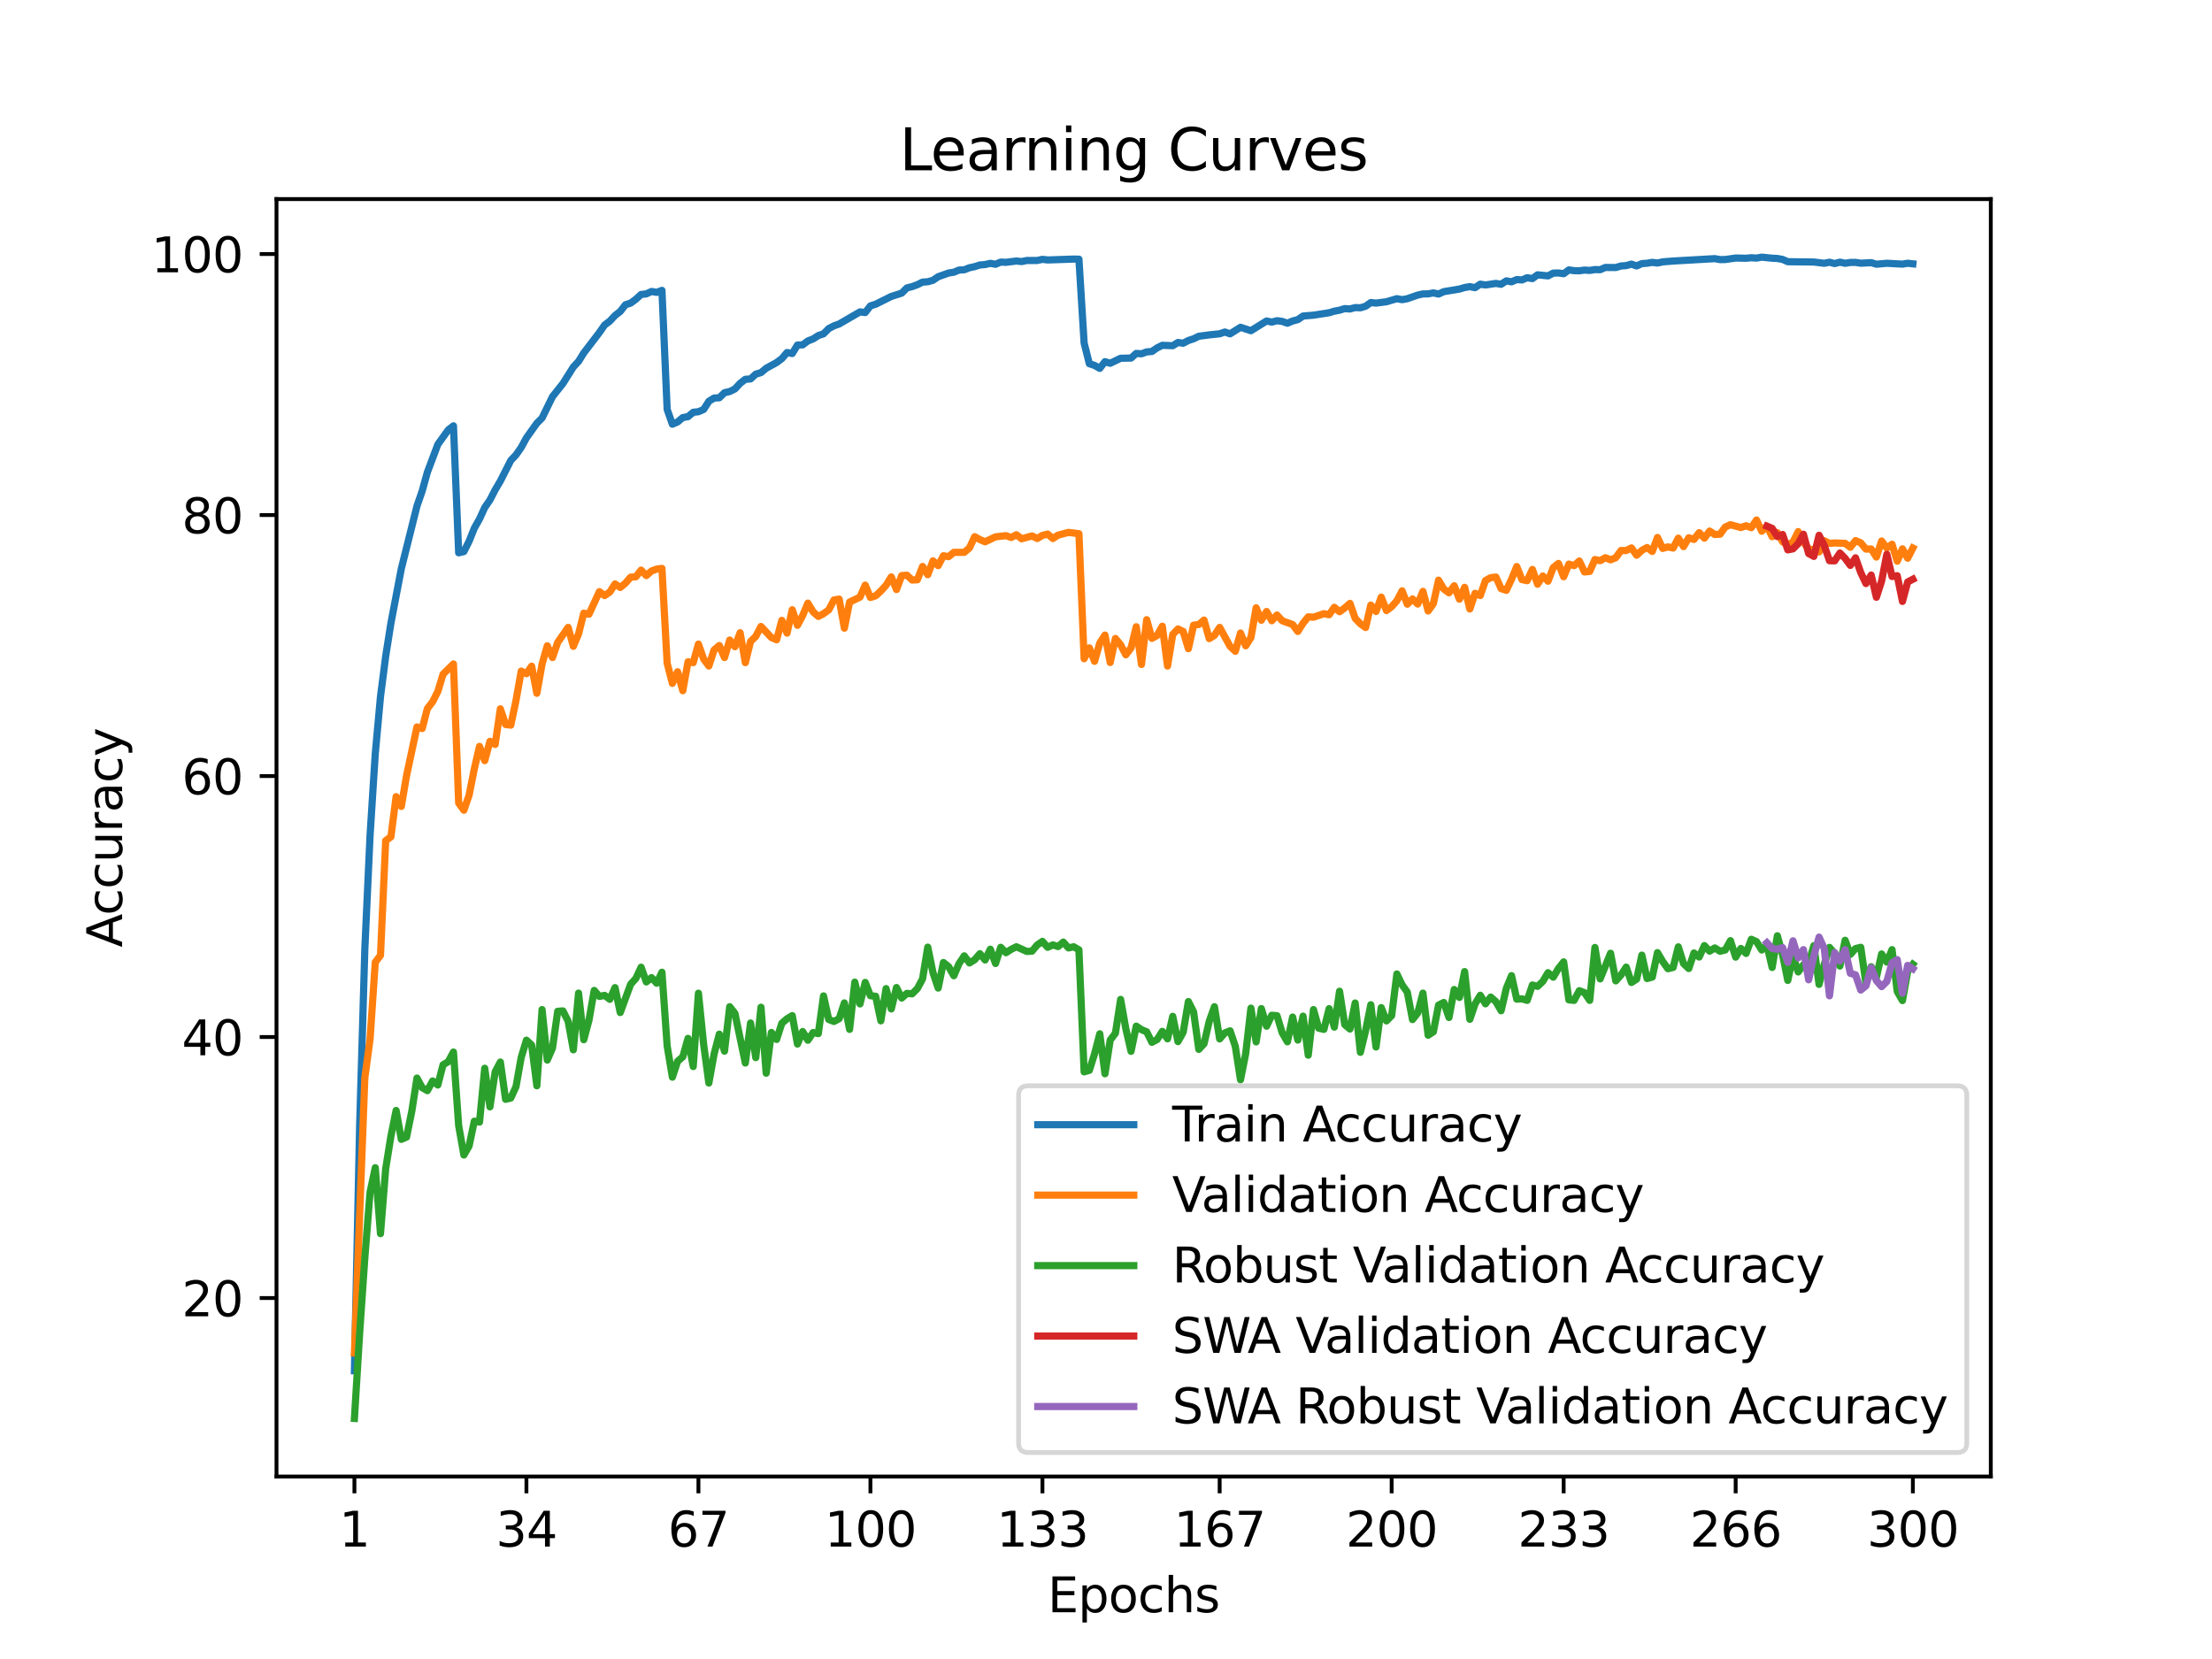 <?xml version="1.0" encoding="utf-8" standalone="no"?>
<!DOCTYPE svg PUBLIC "-//W3C//DTD SVG 1.1//EN"
  "http://www.w3.org/Graphics/SVG/1.1/DTD/svg11.dtd">
<svg xmlns:xlink="http://www.w3.org/1999/xlink" width="460.8pt" height="345.6pt" viewBox="0 0 460.8 345.6" xmlns="http://www.w3.org/2000/svg" version="1.1">
 <defs>
  <style type="text/css">*{stroke-linejoin: round; stroke-linecap: butt}</style>
 </defs>
 <g id="figure_1">
  <g id="patch_1">
   <path d="M 0 345.6 
L 460.8 345.6 
L 460.8 0 
L 0 0 
z
" style="fill: #ffffff"/>
  </g>
  <g id="axes_1">
   <g id="patch_2">
    <path d="M 57.6 307.584 
L 414.72 307.584 
L 414.72 41.472 
L 57.6 41.472 
z
" style="fill: #ffffff"/>
   </g>
   <g id="matplotlib.axis_1">
    <g id="xtick_1">
     <g id="line2d_1">
      <defs>
       <path id="m662e65044c" d="M 0 0 
L 0 3.5 
" style="stroke: #000000; stroke-width: 0.8"/>
      </defs>
      <g>
       <use xlink:href="#m662e65044c" x="73.833" y="307.584" style="stroke: #000000; stroke-width: 0.8"/>
      </g>
     </g>
     <g id="text_1">
      <!-- 1 -->
      <g transform="translate(70.651 322.182) scale(0.1 -0.1)">
       <defs>
        <path id="DejaVuSans-31" d="M 794 531 
L 1825 531 
L 1825 4091 
L 703 3866 
L 703 4441 
L 1819 4666 
L 2450 4666 
L 2450 531 
L 3481 531 
L 3481 0 
L 794 0 
L 794 531 
z
" transform="scale(0.016)"/>
       </defs>
       <use xlink:href="#DejaVuSans-31"/>
      </g>
     </g>
    </g>
    <g id="xtick_2">
     <g id="line2d_2">
      <g>
       <use xlink:href="#m662e65044c" x="109.664" y="307.584" style="stroke: #000000; stroke-width: 0.8"/>
      </g>
     </g>
     <g id="text_2">
      <!-- 34 -->
      <g transform="translate(103.302 322.182) scale(0.1 -0.1)">
       <defs>
        <path id="DejaVuSans-33" d="M 2597 2516 
Q 3050 2419 3304 2112 
Q 3559 1806 3559 1356 
Q 3559 666 3084 287 
Q 2609 -91 1734 -91 
Q 1441 -91 1130 -33 
Q 819 25 488 141 
L 488 750 
Q 750 597 1062 519 
Q 1375 441 1716 441 
Q 2309 441 2620 675 
Q 2931 909 2931 1356 
Q 2931 1769 2642 2001 
Q 2353 2234 1838 2234 
L 1294 2234 
L 1294 2753 
L 1863 2753 
Q 2328 2753 2575 2939 
Q 2822 3125 2822 3475 
Q 2822 3834 2567 4026 
Q 2313 4219 1838 4219 
Q 1578 4219 1281 4162 
Q 984 4106 628 3988 
L 628 4550 
Q 988 4650 1302 4700 
Q 1616 4750 1894 4750 
Q 2613 4750 3031 4423 
Q 3450 4097 3450 3541 
Q 3450 3153 3228 2886 
Q 3006 2619 2597 2516 
z
" transform="scale(0.016)"/>
        <path id="DejaVuSans-34" d="M 2419 4116 
L 825 1625 
L 2419 1625 
L 2419 4116 
z
M 2253 4666 
L 3047 4666 
L 3047 1625 
L 3713 1625 
L 3713 1100 
L 3047 1100 
L 3047 0 
L 2419 0 
L 2419 1100 
L 313 1100 
L 313 1709 
L 2253 4666 
z
" transform="scale(0.016)"/>
       </defs>
       <use xlink:href="#DejaVuSans-33"/>
       <use xlink:href="#DejaVuSans-34" x="63.623"/>
      </g>
     </g>
    </g>
    <g id="xtick_3">
     <g id="line2d_3">
      <g>
       <use xlink:href="#m662e65044c" x="145.496" y="307.584" style="stroke: #000000; stroke-width: 0.8"/>
      </g>
     </g>
     <g id="text_3">
      <!-- 67 -->
      <g transform="translate(139.133 322.182) scale(0.1 -0.1)">
       <defs>
        <path id="DejaVuSans-36" d="M 2113 2584 
Q 1688 2584 1439 2293 
Q 1191 2003 1191 1497 
Q 1191 994 1439 701 
Q 1688 409 2113 409 
Q 2538 409 2786 701 
Q 3034 994 3034 1497 
Q 3034 2003 2786 2293 
Q 2538 2584 2113 2584 
z
M 3366 4563 
L 3366 3988 
Q 3128 4100 2886 4159 
Q 2644 4219 2406 4219 
Q 1781 4219 1451 3797 
Q 1122 3375 1075 2522 
Q 1259 2794 1537 2939 
Q 1816 3084 2150 3084 
Q 2853 3084 3261 2657 
Q 3669 2231 3669 1497 
Q 3669 778 3244 343 
Q 2819 -91 2113 -91 
Q 1303 -91 875 529 
Q 447 1150 447 2328 
Q 447 3434 972 4092 
Q 1497 4750 2381 4750 
Q 2619 4750 2861 4703 
Q 3103 4656 3366 4563 
z
" transform="scale(0.016)"/>
        <path id="DejaVuSans-37" d="M 525 4666 
L 3525 4666 
L 3525 4397 
L 1831 0 
L 1172 0 
L 2766 4134 
L 525 4134 
L 525 4666 
z
" transform="scale(0.016)"/>
       </defs>
       <use xlink:href="#DejaVuSans-36"/>
       <use xlink:href="#DejaVuSans-37" x="63.623"/>
      </g>
     </g>
    </g>
    <g id="xtick_4">
     <g id="line2d_4">
      <g>
       <use xlink:href="#m662e65044c" x="181.327" y="307.584" style="stroke: #000000; stroke-width: 0.8"/>
      </g>
     </g>
     <g id="text_4">
      <!-- 100 -->
      <g transform="translate(171.783 322.182) scale(0.1 -0.1)">
       <defs>
        <path id="DejaVuSans-30" d="M 2034 4250 
Q 1547 4250 1301 3770 
Q 1056 3291 1056 2328 
Q 1056 1369 1301 889 
Q 1547 409 2034 409 
Q 2525 409 2770 889 
Q 3016 1369 3016 2328 
Q 3016 3291 2770 3770 
Q 2525 4250 2034 4250 
z
M 2034 4750 
Q 2819 4750 3233 4129 
Q 3647 3509 3647 2328 
Q 3647 1150 3233 529 
Q 2819 -91 2034 -91 
Q 1250 -91 836 529 
Q 422 1150 422 2328 
Q 422 3509 836 4129 
Q 1250 4750 2034 4750 
z
" transform="scale(0.016)"/>
       </defs>
       <use xlink:href="#DejaVuSans-31"/>
       <use xlink:href="#DejaVuSans-30" x="63.623"/>
       <use xlink:href="#DejaVuSans-30" x="127.246"/>
      </g>
     </g>
    </g>
    <g id="xtick_5">
     <g id="line2d_5">
      <g>
       <use xlink:href="#m662e65044c" x="217.158" y="307.584" style="stroke: #000000; stroke-width: 0.8"/>
      </g>
     </g>
     <g id="text_5">
      <!-- 133 -->
      <g transform="translate(207.615 322.182) scale(0.1 -0.1)">
       <use xlink:href="#DejaVuSans-31"/>
       <use xlink:href="#DejaVuSans-33" x="63.623"/>
       <use xlink:href="#DejaVuSans-33" x="127.246"/>
      </g>
     </g>
    </g>
    <g id="xtick_6">
     <g id="line2d_6">
      <g>
       <use xlink:href="#m662e65044c" x="254.076" y="307.584" style="stroke: #000000; stroke-width: 0.8"/>
      </g>
     </g>
     <g id="text_6">
      <!-- 167 -->
      <g transform="translate(244.532 322.182) scale(0.1 -0.1)">
       <use xlink:href="#DejaVuSans-31"/>
       <use xlink:href="#DejaVuSans-36" x="63.623"/>
       <use xlink:href="#DejaVuSans-37" x="127.246"/>
      </g>
     </g>
    </g>
    <g id="xtick_7">
     <g id="line2d_7">
      <g>
       <use xlink:href="#m662e65044c" x="289.907" y="307.584" style="stroke: #000000; stroke-width: 0.8"/>
      </g>
     </g>
     <g id="text_7">
      <!-- 200 -->
      <g transform="translate(280.363 322.182) scale(0.1 -0.1)">
       <defs>
        <path id="DejaVuSans-32" d="M 1228 531 
L 3431 531 
L 3431 0 
L 469 0 
L 469 531 
Q 828 903 1448 1529 
Q 2069 2156 2228 2338 
Q 2531 2678 2651 2914 
Q 2772 3150 2772 3378 
Q 2772 3750 2511 3984 
Q 2250 4219 1831 4219 
Q 1534 4219 1204 4116 
Q 875 4013 500 3803 
L 500 4441 
Q 881 4594 1212 4672 
Q 1544 4750 1819 4750 
Q 2544 4750 2975 4387 
Q 3406 4025 3406 3419 
Q 3406 3131 3298 2873 
Q 3191 2616 2906 2266 
Q 2828 2175 2409 1742 
Q 1991 1309 1228 531 
z
" transform="scale(0.016)"/>
       </defs>
       <use xlink:href="#DejaVuSans-32"/>
       <use xlink:href="#DejaVuSans-30" x="63.623"/>
       <use xlink:href="#DejaVuSans-30" x="127.246"/>
      </g>
     </g>
    </g>
    <g id="xtick_8">
     <g id="line2d_8">
      <g>
       <use xlink:href="#m662e65044c" x="325.739" y="307.584" style="stroke: #000000; stroke-width: 0.8"/>
      </g>
     </g>
     <g id="text_8">
      <!-- 233 -->
      <g transform="translate(316.195 322.182) scale(0.1 -0.1)">
       <use xlink:href="#DejaVuSans-32"/>
       <use xlink:href="#DejaVuSans-33" x="63.623"/>
       <use xlink:href="#DejaVuSans-33" x="127.246"/>
      </g>
     </g>
    </g>
    <g id="xtick_9">
     <g id="line2d_9">
      <g>
       <use xlink:href="#m662e65044c" x="361.57" y="307.584" style="stroke: #000000; stroke-width: 0.8"/>
      </g>
     </g>
     <g id="text_9">
      <!-- 266 -->
      <g transform="translate(352.026 322.182) scale(0.1 -0.1)">
       <use xlink:href="#DejaVuSans-32"/>
       <use xlink:href="#DejaVuSans-36" x="63.623"/>
       <use xlink:href="#DejaVuSans-36" x="127.246"/>
      </g>
     </g>
    </g>
    <g id="xtick_10">
     <g id="line2d_10">
      <g>
       <use xlink:href="#m662e65044c" x="398.487" y="307.584" style="stroke: #000000; stroke-width: 0.8"/>
      </g>
     </g>
     <g id="text_10">
      <!-- 300 -->
      <g transform="translate(388.944 322.182) scale(0.1 -0.1)">
       <use xlink:href="#DejaVuSans-33"/>
       <use xlink:href="#DejaVuSans-30" x="63.623"/>
       <use xlink:href="#DejaVuSans-30" x="127.246"/>
      </g>
     </g>
    </g>
    <g id="text_11">
     <!-- Epochs -->
     <g transform="translate(218.244 335.861) scale(0.1 -0.1)">
      <defs>
       <path id="DejaVuSans-45" d="M 628 4666 
L 3578 4666 
L 3578 4134 
L 1259 4134 
L 1259 2753 
L 3481 2753 
L 3481 2222 
L 1259 2222 
L 1259 531 
L 3634 531 
L 3634 0 
L 628 0 
L 628 4666 
z
" transform="scale(0.016)"/>
       <path id="DejaVuSans-70" d="M 1159 525 
L 1159 -1331 
L 581 -1331 
L 581 3500 
L 1159 3500 
L 1159 2969 
Q 1341 3281 1617 3432 
Q 1894 3584 2278 3584 
Q 2916 3584 3314 3078 
Q 3713 2572 3713 1747 
Q 3713 922 3314 415 
Q 2916 -91 2278 -91 
Q 1894 -91 1617 61 
Q 1341 213 1159 525 
z
M 3116 1747 
Q 3116 2381 2855 2742 
Q 2594 3103 2138 3103 
Q 1681 3103 1420 2742 
Q 1159 2381 1159 1747 
Q 1159 1113 1420 752 
Q 1681 391 2138 391 
Q 2594 391 2855 752 
Q 3116 1113 3116 1747 
z
" transform="scale(0.016)"/>
       <path id="DejaVuSans-6f" d="M 1959 3097 
Q 1497 3097 1228 2736 
Q 959 2375 959 1747 
Q 959 1119 1226 758 
Q 1494 397 1959 397 
Q 2419 397 2687 759 
Q 2956 1122 2956 1747 
Q 2956 2369 2687 2733 
Q 2419 3097 1959 3097 
z
M 1959 3584 
Q 2709 3584 3137 3096 
Q 3566 2609 3566 1747 
Q 3566 888 3137 398 
Q 2709 -91 1959 -91 
Q 1206 -91 779 398 
Q 353 888 353 1747 
Q 353 2609 779 3096 
Q 1206 3584 1959 3584 
z
" transform="scale(0.016)"/>
       <path id="DejaVuSans-63" d="M 3122 3366 
L 3122 2828 
Q 2878 2963 2633 3030 
Q 2388 3097 2138 3097 
Q 1578 3097 1268 2742 
Q 959 2388 959 1747 
Q 959 1106 1268 751 
Q 1578 397 2138 397 
Q 2388 397 2633 464 
Q 2878 531 3122 666 
L 3122 134 
Q 2881 22 2623 -34 
Q 2366 -91 2075 -91 
Q 1284 -91 818 406 
Q 353 903 353 1747 
Q 353 2603 823 3093 
Q 1294 3584 2113 3584 
Q 2378 3584 2631 3529 
Q 2884 3475 3122 3366 
z
" transform="scale(0.016)"/>
       <path id="DejaVuSans-68" d="M 3513 2113 
L 3513 0 
L 2938 0 
L 2938 2094 
Q 2938 2591 2744 2837 
Q 2550 3084 2163 3084 
Q 1697 3084 1428 2787 
Q 1159 2491 1159 1978 
L 1159 0 
L 581 0 
L 581 4863 
L 1159 4863 
L 1159 2956 
Q 1366 3272 1645 3428 
Q 1925 3584 2291 3584 
Q 2894 3584 3203 3211 
Q 3513 2838 3513 2113 
z
" transform="scale(0.016)"/>
       <path id="DejaVuSans-73" d="M 2834 3397 
L 2834 2853 
Q 2591 2978 2328 3040 
Q 2066 3103 1784 3103 
Q 1356 3103 1142 2972 
Q 928 2841 928 2578 
Q 928 2378 1081 2264 
Q 1234 2150 1697 2047 
L 1894 2003 
Q 2506 1872 2764 1633 
Q 3022 1394 3022 966 
Q 3022 478 2636 193 
Q 2250 -91 1575 -91 
Q 1294 -91 989 -36 
Q 684 19 347 128 
L 347 722 
Q 666 556 975 473 
Q 1284 391 1588 391 
Q 1994 391 2212 530 
Q 2431 669 2431 922 
Q 2431 1156 2273 1281 
Q 2116 1406 1581 1522 
L 1381 1569 
Q 847 1681 609 1914 
Q 372 2147 372 2553 
Q 372 3047 722 3315 
Q 1072 3584 1716 3584 
Q 2034 3584 2315 3537 
Q 2597 3491 2834 3397 
z
" transform="scale(0.016)"/>
      </defs>
      <use xlink:href="#DejaVuSans-45"/>
      <use xlink:href="#DejaVuSans-70" x="63.184"/>
      <use xlink:href="#DejaVuSans-6f" x="126.66"/>
      <use xlink:href="#DejaVuSans-63" x="187.842"/>
      <use xlink:href="#DejaVuSans-68" x="242.822"/>
      <use xlink:href="#DejaVuSans-73" x="306.201"/>
     </g>
    </g>
   </g>
   <g id="matplotlib.axis_2">
    <g id="ytick_1">
     <g id="line2d_11">
      <defs>
       <path id="m567ad82445" d="M 0 0 
L -3.5 0 
" style="stroke: #000000; stroke-width: 0.8"/>
      </defs>
      <g>
       <use xlink:href="#m567ad82445" x="57.6" y="270.403" style="stroke: #000000; stroke-width: 0.8"/>
      </g>
     </g>
     <g id="text_12">
      <!-- 20 -->
      <g transform="translate(37.875 274.202) scale(0.1 -0.1)">
       <use xlink:href="#DejaVuSans-32"/>
       <use xlink:href="#DejaVuSans-30" x="63.623"/>
      </g>
     </g>
    </g>
    <g id="ytick_2">
     <g id="line2d_12">
      <g>
       <use xlink:href="#m567ad82445" x="57.6" y="216.032" style="stroke: #000000; stroke-width: 0.8"/>
      </g>
     </g>
     <g id="text_13">
      <!-- 40 -->
      <g transform="translate(37.875 219.831) scale(0.1 -0.1)">
       <use xlink:href="#DejaVuSans-34"/>
       <use xlink:href="#DejaVuSans-30" x="63.623"/>
      </g>
     </g>
    </g>
    <g id="ytick_3">
     <g id="line2d_13">
      <g>
       <use xlink:href="#m567ad82445" x="57.6" y="161.662" style="stroke: #000000; stroke-width: 0.8"/>
      </g>
     </g>
     <g id="text_14">
      <!-- 60 -->
      <g transform="translate(37.875 165.461) scale(0.1 -0.1)">
       <use xlink:href="#DejaVuSans-36"/>
       <use xlink:href="#DejaVuSans-30" x="63.623"/>
      </g>
     </g>
    </g>
    <g id="ytick_4">
     <g id="line2d_14">
      <g>
       <use xlink:href="#m567ad82445" x="57.6" y="107.291" style="stroke: #000000; stroke-width: 0.8"/>
      </g>
     </g>
     <g id="text_15">
      <!-- 80 -->
      <g transform="translate(37.875 111.091) scale(0.1 -0.1)">
       <defs>
        <path id="DejaVuSans-38" d="M 2034 2216 
Q 1584 2216 1326 1975 
Q 1069 1734 1069 1313 
Q 1069 891 1326 650 
Q 1584 409 2034 409 
Q 2484 409 2743 651 
Q 3003 894 3003 1313 
Q 3003 1734 2745 1975 
Q 2488 2216 2034 2216 
z
M 1403 2484 
Q 997 2584 770 2862 
Q 544 3141 544 3541 
Q 544 4100 942 4425 
Q 1341 4750 2034 4750 
Q 2731 4750 3128 4425 
Q 3525 4100 3525 3541 
Q 3525 3141 3298 2862 
Q 3072 2584 2669 2484 
Q 3125 2378 3379 2068 
Q 3634 1759 3634 1313 
Q 3634 634 3220 271 
Q 2806 -91 2034 -91 
Q 1263 -91 848 271 
Q 434 634 434 1313 
Q 434 1759 690 2068 
Q 947 2378 1403 2484 
z
M 1172 3481 
Q 1172 3119 1398 2916 
Q 1625 2713 2034 2713 
Q 2441 2713 2670 2916 
Q 2900 3119 2900 3481 
Q 2900 3844 2670 4047 
Q 2441 4250 2034 4250 
Q 1625 4250 1398 4047 
Q 1172 3844 1172 3481 
z
" transform="scale(0.016)"/>
       </defs>
       <use xlink:href="#DejaVuSans-38"/>
       <use xlink:href="#DejaVuSans-30" x="63.623"/>
      </g>
     </g>
    </g>
    <g id="ytick_5">
     <g id="line2d_15">
      <g>
       <use xlink:href="#m567ad82445" x="57.6" y="52.921" style="stroke: #000000; stroke-width: 0.8"/>
      </g>
     </g>
     <g id="text_16">
      <!-- 100 -->
      <g transform="translate(31.512 56.72) scale(0.1 -0.1)">
       <use xlink:href="#DejaVuSans-31"/>
       <use xlink:href="#DejaVuSans-30" x="63.623"/>
       <use xlink:href="#DejaVuSans-30" x="127.246"/>
      </g>
     </g>
    </g>
    <g id="text_17">
     <!-- Accuracy -->
     <g transform="translate(25.433 197.356) rotate(-90) scale(0.1 -0.1)">
      <defs>
       <path id="DejaVuSans-41" d="M 2188 4044 
L 1331 1722 
L 3047 1722 
L 2188 4044 
z
M 1831 4666 
L 2547 4666 
L 4325 0 
L 3669 0 
L 3244 1197 
L 1141 1197 
L 716 0 
L 50 0 
L 1831 4666 
z
" transform="scale(0.016)"/>
       <path id="DejaVuSans-75" d="M 544 1381 
L 544 3500 
L 1119 3500 
L 1119 1403 
Q 1119 906 1312 657 
Q 1506 409 1894 409 
Q 2359 409 2629 706 
Q 2900 1003 2900 1516 
L 2900 3500 
L 3475 3500 
L 3475 0 
L 2900 0 
L 2900 538 
Q 2691 219 2414 64 
Q 2138 -91 1772 -91 
Q 1169 -91 856 284 
Q 544 659 544 1381 
z
M 1991 3584 
L 1991 3584 
z
" transform="scale(0.016)"/>
       <path id="DejaVuSans-72" d="M 2631 2963 
Q 2534 3019 2420 3045 
Q 2306 3072 2169 3072 
Q 1681 3072 1420 2755 
Q 1159 2438 1159 1844 
L 1159 0 
L 581 0 
L 581 3500 
L 1159 3500 
L 1159 2956 
Q 1341 3275 1631 3429 
Q 1922 3584 2338 3584 
Q 2397 3584 2469 3576 
Q 2541 3569 2628 3553 
L 2631 2963 
z
" transform="scale(0.016)"/>
       <path id="DejaVuSans-61" d="M 2194 1759 
Q 1497 1759 1228 1600 
Q 959 1441 959 1056 
Q 959 750 1161 570 
Q 1363 391 1709 391 
Q 2188 391 2477 730 
Q 2766 1069 2766 1631 
L 2766 1759 
L 2194 1759 
z
M 3341 1997 
L 3341 0 
L 2766 0 
L 2766 531 
Q 2569 213 2275 61 
Q 1981 -91 1556 -91 
Q 1019 -91 701 211 
Q 384 513 384 1019 
Q 384 1609 779 1909 
Q 1175 2209 1959 2209 
L 2766 2209 
L 2766 2266 
Q 2766 2663 2505 2880 
Q 2244 3097 1772 3097 
Q 1472 3097 1187 3025 
Q 903 2953 641 2809 
L 641 3341 
Q 956 3463 1253 3523 
Q 1550 3584 1831 3584 
Q 2591 3584 2966 3190 
Q 3341 2797 3341 1997 
z
" transform="scale(0.016)"/>
       <path id="DejaVuSans-79" d="M 2059 -325 
Q 1816 -950 1584 -1140 
Q 1353 -1331 966 -1331 
L 506 -1331 
L 506 -850 
L 844 -850 
Q 1081 -850 1212 -737 
Q 1344 -625 1503 -206 
L 1606 56 
L 191 3500 
L 800 3500 
L 1894 763 
L 2988 3500 
L 3597 3500 
L 2059 -325 
z
" transform="scale(0.016)"/>
      </defs>
      <use xlink:href="#DejaVuSans-41"/>
      <use xlink:href="#DejaVuSans-63" x="66.658"/>
      <use xlink:href="#DejaVuSans-63" x="121.639"/>
      <use xlink:href="#DejaVuSans-75" x="176.619"/>
      <use xlink:href="#DejaVuSans-72" x="239.998"/>
      <use xlink:href="#DejaVuSans-61" x="281.111"/>
      <use xlink:href="#DejaVuSans-63" x="342.391"/>
      <use xlink:href="#DejaVuSans-79" x="397.371"/>
     </g>
    </g>
   </g>
   <g id="line2d_16">
    <path d="M 73.833 285.56 
L 74.919 234.547 
L 76.004 197.651 
L 77.09 174.04 
L 78.176 156.997 
L 79.262 145.126 
L 80.348 136.697 
L 81.433 129.818 
L 83.605 118.448 
L 86.862 105.413 
L 87.948 102.281 
L 89.034 98.366 
L 91.206 92.585 
L 93.377 89.562 
L 94.463 88.708 
L 95.549 115.158 
L 96.635 114.902 
L 97.72 112.754 
L 98.806 110.041 
L 99.892 108.11 
L 100.978 105.734 
L 102.064 104.157 
L 103.149 102.052 
L 104.235 100.209 
L 106.407 95.918 
L 107.493 94.766 
L 108.578 93.216 
L 109.664 91.215 
L 111.836 88.164 
L 112.922 87.082 
L 115.093 82.634 
L 117.265 79.898 
L 119.436 76.451 
L 120.522 75.282 
L 121.608 73.531 
L 124.865 69.273 
L 125.951 67.712 
L 127.037 66.891 
L 128.123 65.727 
L 129.209 64.879 
L 130.294 63.487 
L 131.38 63.139 
L 132.466 62.334 
L 133.552 61.339 
L 134.638 61.225 
L 135.723 60.719 
L 136.809 60.904 
L 137.895 60.49 
L 138.981 85.287 
L 140.067 88.371 
L 141.152 87.903 
L 142.238 86.989 
L 143.324 86.799 
L 144.41 85.886 
L 145.496 85.771 
L 146.581 85.298 
L 147.667 83.596 
L 148.753 82.922 
L 149.839 82.867 
L 150.925 81.807 
L 152.01 81.562 
L 153.096 81.029 
L 154.182 79.849 
L 155.268 79.017 
L 156.354 78.936 
L 157.439 77.946 
L 158.525 77.62 
L 159.611 76.717 
L 161.783 75.521 
L 162.868 74.711 
L 163.954 73.433 
L 165.04 73.645 
L 166.126 71.872 
L 167.212 71.839 
L 168.297 71.024 
L 169.383 70.605 
L 170.469 69.903 
L 171.555 69.539 
L 172.641 68.446 
L 173.726 67.881 
L 174.812 67.489 
L 179.155 64.971 
L 180.241 65.107 
L 181.327 63.721 
L 182.413 63.378 
L 185.67 61.757 
L 187.842 61.061 
L 188.928 59.974 
L 190.013 59.707 
L 191.099 59.31 
L 192.185 58.767 
L 193.271 58.696 
L 194.357 58.386 
L 195.442 57.646 
L 197.614 56.874 
L 198.7 56.706 
L 199.786 56.254 
L 200.871 56.2 
L 201.957 55.776 
L 203.043 55.547 
L 204.129 55.199 
L 205.215 55.112 
L 206.3 54.857 
L 207.386 55.053 
L 208.472 54.596 
L 209.558 54.645 
L 211.729 54.373 
L 212.815 54.492 
L 213.901 54.264 
L 216.073 54.259 
L 217.158 54.025 
L 218.244 54.155 
L 223.673 53.97 
L 224.759 53.992 
L 225.845 71.48 
L 226.931 75.771 
L 228.016 76.119 
L 229.102 76.739 
L 230.188 75.341 
L 231.274 75.679 
L 233.445 74.634 
L 235.617 74.591 
L 236.703 73.623 
L 237.789 73.705 
L 238.875 73.308 
L 239.96 73.221 
L 241.046 72.476 
L 242.132 71.932 
L 244.304 72.019 
L 245.389 71.339 
L 246.475 71.502 
L 247.561 70.931 
L 248.647 70.578 
L 249.733 70.05 
L 251.904 69.762 
L 254.076 69.534 
L 255.162 69.164 
L 256.247 69.545 
L 258.419 68.18 
L 260.591 68.892 
L 263.848 66.864 
L 264.934 67.098 
L 266.02 66.809 
L 267.105 66.956 
L 268.191 67.331 
L 269.277 66.869 
L 270.363 66.586 
L 271.449 65.836 
L 273.62 65.656 
L 276.878 65.151 
L 277.963 64.824 
L 279.049 64.623 
L 280.135 64.286 
L 281.221 64.368 
L 282.307 64.074 
L 283.392 64.118 
L 284.478 63.797 
L 285.564 63.025 
L 286.65 63.139 
L 288.821 62.861 
L 290.993 62.22 
L 292.079 62.426 
L 293.165 62.225 
L 295.336 61.469 
L 296.422 61.23 
L 297.508 61.219 
L 298.594 61.013 
L 299.679 61.257 
L 300.765 60.757 
L 304.023 60.219 
L 305.108 59.898 
L 306.194 59.713 
L 307.28 59.925 
L 308.366 59.196 
L 309.452 59.365 
L 311.623 59.039 
L 312.709 59.218 
L 313.795 58.506 
L 314.881 58.707 
L 315.966 58.239 
L 317.052 58.321 
L 318.138 57.853 
L 319.224 58.043 
L 320.31 57.249 
L 322.481 57.472 
L 323.567 56.896 
L 324.653 56.863 
L 325.739 57.021 
L 326.824 56.227 
L 327.91 56.385 
L 328.996 56.412 
L 330.082 56.26 
L 331.168 56.336 
L 332.253 56.156 
L 333.339 56.189 
L 334.425 55.716 
L 336.597 55.732 
L 337.682 55.406 
L 338.768 55.33 
L 339.854 55.02 
L 340.94 55.401 
L 342.026 54.911 
L 343.111 54.84 
L 344.197 54.656 
L 345.283 54.792 
L 346.369 54.552 
L 348.54 54.378 
L 357.227 53.878 
L 358.313 54.079 
L 359.398 54.063 
L 361.57 53.753 
L 363.742 53.796 
L 364.827 53.693 
L 365.913 53.764 
L 366.999 53.568 
L 369.171 53.791 
L 370.256 53.845 
L 371.342 54.041 
L 372.428 54.52 
L 377.857 54.585 
L 380.029 54.846 
L 381.114 54.628 
L 382.2 54.906 
L 383.286 54.612 
L 384.372 54.846 
L 385.458 54.672 
L 386.543 54.661 
L 387.629 54.83 
L 389.801 54.715 
L 390.887 55.042 
L 393.058 54.846 
L 396.316 55.02 
L 397.401 54.84 
L 398.487 54.96 
L 398.487 54.96 
" clip-path="url(#p9e641d6d9f)" style="fill: none; stroke: #1f77b4; stroke-width: 1.5; stroke-linecap: square"/>
   </g>
   <g id="line2d_17">
    <path d="M 73.833 281.848 
L 76.004 224.541 
L 77.09 216.467 
L 78.176 200.455 
L 79.262 199.014 
L 80.348 175.118 
L 81.433 174.33 
L 82.519 165.957 
L 83.605 167.996 
L 84.691 161.58 
L 86.862 151.44 
L 87.948 151.766 
L 89.034 147.607 
L 90.12 146.193 
L 91.206 144.046 
L 92.291 140.457 
L 94.463 138.31 
L 95.549 167.289 
L 96.635 168.784 
L 97.72 165.658 
L 98.806 160.167 
L 99.892 155.491 
L 100.978 158.454 
L 102.064 154.43 
L 103.149 155.083 
L 104.235 147.661 
L 105.321 150.924 
L 106.407 151.06 
L 107.493 145.922 
L 108.578 139.805 
L 109.664 140.349 
L 110.75 138.772 
L 111.836 144.426 
L 112.922 138.337 
L 114.007 134.531 
L 115.093 136.978 
L 116.179 133.824 
L 118.351 130.698 
L 119.436 134.64 
L 120.522 132.057 
L 121.608 127.735 
L 122.694 127.952 
L 124.865 123.249 
L 125.951 124.065 
L 127.037 123.331 
L 128.123 121.645 
L 129.209 122.379 
L 130.294 121.482 
L 131.38 120.231 
L 132.466 120.15 
L 133.552 118.763 
L 134.638 119.905 
L 135.723 118.954 
L 136.809 118.546 
L 137.895 118.41 
L 138.981 138.174 
L 140.067 142.36 
L 141.152 139.941 
L 142.238 143.883 
L 143.324 137.875 
L 144.41 138.038 
L 145.496 134.177 
L 146.581 137.277 
L 147.667 138.745 
L 148.753 135.401 
L 149.839 134.477 
L 150.925 136.978 
L 152.01 133.335 
L 153.096 134.721 
L 154.182 131.812 
L 155.268 138.038 
L 156.354 133.634 
L 157.439 132.574 
L 158.525 130.507 
L 160.697 132.818 
L 161.783 133.28 
L 162.868 129.23 
L 163.954 131.894 
L 165.04 127.028 
L 166.126 130.263 
L 167.212 128.224 
L 168.297 125.641 
L 169.383 127.463 
L 170.469 128.414 
L 171.555 127.843 
L 172.641 127.055 
L 173.726 124.989 
L 174.812 124.799 
L 175.898 130.861 
L 176.984 125.424 
L 179.155 124.391 
L 180.241 121.89 
L 181.327 124.472 
L 182.413 124.119 
L 183.499 123.113 
L 184.584 121.917 
L 185.67 120.177 
L 186.756 122.814 
L 187.842 119.905 
L 188.928 119.824 
L 190.013 120.83 
L 191.099 120.775 
L 192.185 118.002 
L 193.271 119.715 
L 194.357 116.833 
L 195.442 117.839 
L 196.528 115.773 
L 197.614 115.963 
L 198.7 115.066 
L 200.871 115.066 
L 201.957 114.142 
L 203.043 111.804 
L 204.129 112.402 
L 205.215 112.864 
L 207.386 111.831 
L 209.558 111.587 
L 210.644 111.967 
L 211.729 111.396 
L 212.815 112.239 
L 214.987 111.641 
L 216.073 112.185 
L 217.158 111.532 
L 218.244 111.26 
L 219.33 112.185 
L 220.416 111.478 
L 222.587 110.907 
L 224.759 111.179 
L 225.845 137.222 
L 226.931 134.966 
L 228.016 137.766 
L 229.102 133.96 
L 230.188 132.302 
L 231.274 138.011 
L 232.36 133.009 
L 233.445 134.313 
L 234.531 136.407 
L 235.617 134.966 
L 236.703 130.562 
L 237.789 138.418 
L 238.875 129.094 
L 239.96 132.981 
L 241.046 132.383 
L 242.132 130.453 
L 243.218 138.745 
L 244.304 132.166 
L 245.389 131.024 
L 246.475 131.541 
L 247.561 135.129 
L 248.647 130.236 
L 249.733 130.1 
L 250.818 129.175 
L 251.904 133.036 
L 252.99 132.356 
L 254.076 130.698 
L 256.247 134.64 
L 257.333 135.673 
L 258.419 131.867 
L 259.505 134.531 
L 260.591 132.818 
L 261.676 126.62 
L 262.762 129.203 
L 263.848 127.381 
L 264.934 129.311 
L 266.02 128.115 
L 267.105 129.311 
L 269.277 130.1 
L 270.363 131.541 
L 271.449 129.828 
L 272.534 128.496 
L 273.62 128.577 
L 275.792 127.843 
L 276.878 128.061 
L 277.963 126.511 
L 279.049 127.436 
L 280.135 126.647 
L 281.221 125.696 
L 282.307 128.822 
L 283.392 129.937 
L 284.478 130.725 
L 285.564 126.049 
L 286.65 127.381 
L 287.736 124.391 
L 288.821 127.191 
L 289.907 126.375 
L 290.993 125.152 
L 292.079 123.086 
L 293.165 125.859 
L 294.25 124.771 
L 295.336 125.832 
L 296.422 123.195 
L 297.508 127.272 
L 298.594 125.75 
L 299.679 120.857 
L 300.765 122.705 
L 301.851 123.494 
L 302.937 122.026 
L 304.023 124.826 
L 305.108 122.352 
L 306.194 126.865 
L 307.28 123.602 
L 308.366 124.065 
L 309.452 120.938 
L 310.537 120.34 
L 311.623 120.204 
L 312.709 122.624 
L 313.795 122.977 
L 314.881 120.666 
L 315.966 118.029 
L 317.052 120.748 
L 318.138 120.965 
L 319.224 118.628 
L 320.31 121.699 
L 321.395 119.987 
L 322.481 121.074 
L 323.567 118.247 
L 324.653 117.377 
L 325.739 120.15 
L 326.824 117.513 
L 327.91 117.839 
L 328.996 116.861 
L 330.082 119.144 
L 331.168 119.035 
L 332.253 116.561 
L 333.339 116.806 
L 334.425 116.181 
L 335.511 116.616 
L 336.597 116.181 
L 337.682 114.686 
L 338.768 114.686 
L 339.854 114.142 
L 340.94 115.664 
L 342.026 114.659 
L 343.111 114.06 
L 344.197 114.876 
L 345.283 111.967 
L 346.369 114.251 
L 347.455 113.925 
L 348.54 114.169 
L 349.626 112.103 
L 350.712 113.87 
L 351.798 112.022 
L 352.884 112.375 
L 353.969 110.961 
L 355.055 112.103 
L 356.141 110.635 
L 357.227 111.342 
L 358.313 111.288 
L 359.398 109.792 
L 360.484 109.303 
L 362.656 109.901 
L 363.742 109.521 
L 364.827 109.928 
L 365.913 108.324 
L 366.999 110.662 
L 368.085 109.602 
L 369.171 111.804 
L 370.256 110.961 
L 371.342 112.864 
L 372.428 113.49 
L 373.514 112.919 
L 374.6 110.744 
L 375.685 112.973 
L 376.771 114.359 
L 377.857 114.523 
L 378.943 114.985 
L 380.029 112.647 
L 381.114 113.191 
L 382.2 113.109 
L 384.372 113.191 
L 385.458 114.006 
L 386.543 112.62 
L 387.629 113.082 
L 388.715 114.387 
L 389.801 114.359 
L 390.887 116.045 
L 391.972 112.701 
L 393.058 114.169 
L 394.144 113.381 
L 395.23 116.915 
L 396.316 114.332 
L 397.401 116.29 
L 398.487 114.169 
L 398.487 114.169 
" clip-path="url(#p9e641d6d9f)" style="fill: none; stroke: #ff7f0e; stroke-width: 1.5; stroke-linecap: square"/>
   </g>
   <g id="line2d_18">
    <path d="M 73.833 295.488 
L 74.919 277.771 
L 76.004 262.003 
L 77.09 248.373 
L 78.176 243.255 
L 79.262 256.997 
L 80.348 243.442 
L 81.433 236.693 
L 82.519 231.331 
L 83.605 237.349 
L 84.691 236.88 
L 85.777 231.537 
L 86.862 224.581 
L 87.948 226.588 
L 89.034 227.206 
L 90.12 225.181 
L 91.206 226.025 
L 92.291 221.825 
L 93.377 221.169 
L 94.463 219.163 
L 95.549 234.499 
L 96.635 240.611 
L 97.72 238.737 
L 98.806 233.562 
L 99.892 233.749 
L 100.978 222.538 
L 102.064 230.581 
L 103.149 223.288 
L 104.235 221.244 
L 105.321 229.006 
L 106.407 228.744 
L 107.493 226.363 
L 108.578 220.269 
L 109.664 216.688 
L 110.75 217.701 
L 111.836 226.194 
L 112.922 210.314 
L 114.007 220.832 
L 115.093 218.338 
L 116.179 210.67 
L 117.265 210.595 
L 118.351 212.732 
L 119.436 218.694 
L 120.522 206.883 
L 121.608 216.595 
L 122.694 212.526 
L 123.78 206.32 
L 124.865 207.577 
L 125.951 207.352 
L 127.037 208.177 
L 128.123 205.739 
L 129.209 210.933 
L 131.38 205.027 
L 132.466 203.827 
L 133.552 201.483 
L 134.638 204.558 
L 135.723 203.658 
L 136.809 204.821 
L 137.895 202.533 
L 138.981 217.888 
L 140.067 224.394 
L 141.152 221.094 
L 142.238 220.157 
L 143.324 216.313 
L 144.41 222.182 
L 145.496 206.902 
L 146.581 217.57 
L 147.667 225.613 
L 148.753 219.594 
L 149.839 215.432 
L 150.925 218.976 
L 152.01 209.714 
L 153.096 211.101 
L 155.268 221.45 
L 156.354 213.107 
L 157.439 220.326 
L 158.525 209.826 
L 159.611 223.569 
L 160.697 215.076 
L 161.783 216.538 
L 162.868 213.164 
L 163.954 212.226 
L 165.04 211.57 
L 166.126 217.495 
L 167.212 214.889 
L 168.297 216.707 
L 169.383 215.095 
L 170.469 215.32 
L 171.555 207.464 
L 172.641 212.376 
L 173.726 212.789 
L 174.812 212.208 
L 175.898 208.927 
L 176.984 214.439 
L 178.07 204.596 
L 179.155 209.133 
L 180.241 204.652 
L 181.327 207.427 
L 182.413 207.539 
L 183.499 212.657 
L 184.584 205.946 
L 185.67 210.183 
L 186.756 205.721 
L 187.842 207.914 
L 188.928 206.939 
L 190.013 207.033 
L 191.099 205.946 
L 192.185 203.921 
L 193.271 197.303 
L 194.357 202.627 
L 195.442 205.833 
L 196.528 200.508 
L 197.614 201.371 
L 198.7 203.265 
L 199.786 200.733 
L 200.871 199.121 
L 201.957 200.602 
L 203.043 199.927 
L 204.129 198.671 
L 205.215 199.984 
L 206.3 197.734 
L 207.386 200.715 
L 208.472 197.34 
L 209.558 198.465 
L 210.644 197.771 
L 211.729 197.228 
L 213.901 198.202 
L 214.987 198.146 
L 216.073 196.853 
L 217.158 196.103 
L 218.244 197.34 
L 219.33 196.834 
L 220.416 197.19 
L 221.502 196.253 
L 222.587 197.471 
L 223.673 197.228 
L 224.759 197.865 
L 225.845 223.288 
L 226.931 222.969 
L 228.016 219.538 
L 229.102 215.357 
L 230.188 223.682 
L 231.274 216.67 
L 232.36 215.245 
L 233.445 208.195 
L 234.531 214.307 
L 235.617 219.013 
L 236.703 213.764 
L 237.789 214.495 
L 238.875 214.945 
L 239.96 217.138 
L 241.046 216.557 
L 242.132 214.851 
L 243.218 216.407 
L 244.304 211.72 
L 245.389 216.988 
L 246.475 215.039 
L 247.561 208.645 
L 248.647 210.801 
L 249.733 218.601 
L 250.818 217.438 
L 251.904 212.751 
L 252.99 209.714 
L 254.076 216.426 
L 255.162 215.17 
L 256.247 214.739 
L 257.333 217.963 
L 258.419 224.938 
L 259.505 219.463 
L 260.591 210.014 
L 261.676 217.045 
L 262.762 210.108 
L 263.848 213.782 
L 264.934 211.495 
L 266.02 211.589 
L 267.105 215.151 
L 268.191 217.026 
L 269.277 211.87 
L 270.363 216.67 
L 271.449 211.683 
L 272.534 219.819 
L 273.62 210.314 
L 274.706 214.195 
L 275.792 214.439 
L 276.878 210.126 
L 277.963 213.97 
L 279.049 206.489 
L 280.135 213.445 
L 281.221 214.364 
L 282.307 208.945 
L 283.392 219.219 
L 284.478 214.72 
L 285.564 209.301 
L 286.65 218.113 
L 287.736 209.901 
L 288.821 212.676 
L 289.907 211.57 
L 290.993 202.89 
L 292.079 205.158 
L 293.165 206.677 
L 294.25 212.395 
L 295.336 211.026 
L 296.422 206.883 
L 297.508 215.657 
L 298.594 214.945 
L 299.679 209.376 
L 300.765 208.833 
L 301.851 211.964 
L 302.937 206.133 
L 304.023 207.783 
L 305.108 202.402 
L 306.194 212.339 
L 307.28 209.152 
L 308.366 207.333 
L 309.452 209.114 
L 310.537 207.708 
L 311.623 208.664 
L 312.709 210.558 
L 313.795 205.889 
L 314.881 203.246 
L 315.966 208.139 
L 317.052 208.083 
L 318.138 208.402 
L 319.224 205.196 
L 320.31 205.477 
L 321.395 204.446 
L 322.481 202.627 
L 323.567 203.564 
L 324.653 201.746 
L 325.739 200.377 
L 326.824 208.289 
L 327.91 208.402 
L 328.996 206.377 
L 330.082 206.789 
L 331.168 208.402 
L 332.253 197.377 
L 333.339 203.921 
L 335.511 198.577 
L 336.597 204.333 
L 337.682 203.115 
L 338.768 201.465 
L 339.854 204.671 
L 340.94 203.977 
L 342.026 198.971 
L 343.111 203.846 
L 344.197 203.546 
L 345.283 198.446 
L 346.369 200.284 
L 347.455 201.802 
L 348.54 201.54 
L 349.626 197.246 
L 350.712 200.733 
L 351.798 201.765 
L 352.884 198.521 
L 353.969 199.365 
L 355.055 196.984 
L 356.141 198.146 
L 357.227 197.471 
L 358.313 198.165 
L 359.398 197.902 
L 360.484 195.953 
L 361.57 199.384 
L 362.656 197.584 
L 363.742 198.615 
L 364.827 195.671 
L 365.913 196.159 
L 366.999 197.902 
L 368.085 196.928 
L 369.171 201.54 
L 370.256 194.94 
L 371.342 198.877 
L 372.428 204.239 
L 373.514 199.234 
L 374.6 202.477 
L 375.685 200.977 
L 376.771 200.658 
L 377.857 197.003 
L 378.943 205.064 
L 380.029 200.865 
L 381.114 197.359 
L 382.2 198.652 
L 383.286 201.24 
L 384.372 195.878 
L 385.458 198.821 
L 386.543 197.602 
L 387.629 197.34 
L 388.715 204.877 
L 389.801 201.39 
L 390.887 203.602 
L 391.972 198.727 
L 393.058 200.415 
L 394.144 197.827 
L 395.23 206.545 
L 396.316 208.439 
L 397.401 202.383 
L 398.487 200.883 
L 398.487 200.883 
" clip-path="url(#p9e641d6d9f)" style="fill: none; stroke: #2ca02c; stroke-width: 1.5; stroke-linecap: square"/>
   </g>
   <g id="line2d_19">
    <path d="M 368.085 109.629 
L 369.171 110.064 
L 370.256 111.777 
L 371.342 111.342 
L 372.428 114.55 
L 373.514 114.332 
L 374.6 113.245 
L 375.685 111.288 
L 376.771 115.311 
L 377.857 115.909 
L 378.943 111.505 
L 380.029 113.653 
L 381.114 116.806 
L 382.2 116.833 
L 383.286 115.202 
L 384.372 116.317 
L 385.458 117.785 
L 386.543 116.208 
L 387.629 119.28 
L 388.715 121.564 
L 389.801 119.797 
L 390.887 124.418 
L 391.972 121.047 
L 393.058 115.474 
L 394.144 120.096 
L 395.23 119.932 
L 396.316 125.288 
L 397.401 121.237 
L 398.487 120.666 
L 398.487 120.666 
" clip-path="url(#p9e641d6d9f)" style="fill: none; stroke: #d62728; stroke-width: 1.5; stroke-linecap: square"/>
   </g>
   <g id="line2d_20">
    <path d="M 368.085 196.403 
L 369.171 197.584 
L 370.256 197.734 
L 371.342 197.396 
L 372.428 200.471 
L 373.514 195.99 
L 374.6 199.534 
L 375.685 197.827 
L 376.771 204.108 
L 377.857 199.159 
L 378.943 195.221 
L 380.029 197.602 
L 381.114 207.445 
L 382.2 198.446 
L 383.286 200.19 
L 384.372 197.827 
L 385.458 202.758 
L 386.543 203.077 
L 387.629 206.246 
L 388.715 205.364 
L 389.801 201.577 
L 390.887 204.277 
L 391.972 205.533 
L 393.058 204.464 
L 394.144 200.583 
L 395.23 199.909 
L 396.316 206.902 
L 397.401 201.108 
L 398.487 201.821 
L 398.487 201.821 
" clip-path="url(#p9e641d6d9f)" style="fill: none; stroke: #9467bd; stroke-width: 1.5; stroke-linecap: square"/>
   </g>
   <g id="patch_3">
    <path d="M 57.6 307.584 
L 57.6 41.472 
" style="fill: none; stroke: #000000; stroke-width: 0.8; stroke-linejoin: miter; stroke-linecap: square"/>
   </g>
   <g id="patch_4">
    <path d="M 414.72 307.584 
L 414.72 41.472 
" style="fill: none; stroke: #000000; stroke-width: 0.8; stroke-linejoin: miter; stroke-linecap: square"/>
   </g>
   <g id="patch_5">
    <path d="M 57.6 307.584 
L 414.72 307.584 
" style="fill: none; stroke: #000000; stroke-width: 0.8; stroke-linejoin: miter; stroke-linecap: square"/>
   </g>
   <g id="patch_6">
    <path d="M 57.6 41.472 
L 414.72 41.472 
" style="fill: none; stroke: #000000; stroke-width: 0.8; stroke-linejoin: miter; stroke-linecap: square"/>
   </g>
   <g id="text_18">
    <!-- Learning Curves -->
    <g transform="translate(187.376 35.472) scale(0.12 -0.12)">
     <defs>
      <path id="DejaVuSans-4c" d="M 628 4666 
L 1259 4666 
L 1259 531 
L 3531 531 
L 3531 0 
L 628 0 
L 628 4666 
z
" transform="scale(0.016)"/>
      <path id="DejaVuSans-65" d="M 3597 1894 
L 3597 1613 
L 953 1613 
Q 991 1019 1311 708 
Q 1631 397 2203 397 
Q 2534 397 2845 478 
Q 3156 559 3463 722 
L 3463 178 
Q 3153 47 2828 -22 
Q 2503 -91 2169 -91 
Q 1331 -91 842 396 
Q 353 884 353 1716 
Q 353 2575 817 3079 
Q 1281 3584 2069 3584 
Q 2775 3584 3186 3129 
Q 3597 2675 3597 1894 
z
M 3022 2063 
Q 3016 2534 2758 2815 
Q 2500 3097 2075 3097 
Q 1594 3097 1305 2825 
Q 1016 2553 972 2059 
L 3022 2063 
z
" transform="scale(0.016)"/>
      <path id="DejaVuSans-6e" d="M 3513 2113 
L 3513 0 
L 2938 0 
L 2938 2094 
Q 2938 2591 2744 2837 
Q 2550 3084 2163 3084 
Q 1697 3084 1428 2787 
Q 1159 2491 1159 1978 
L 1159 0 
L 581 0 
L 581 3500 
L 1159 3500 
L 1159 2956 
Q 1366 3272 1645 3428 
Q 1925 3584 2291 3584 
Q 2894 3584 3203 3211 
Q 3513 2838 3513 2113 
z
" transform="scale(0.016)"/>
      <path id="DejaVuSans-69" d="M 603 3500 
L 1178 3500 
L 1178 0 
L 603 0 
L 603 3500 
z
M 603 4863 
L 1178 4863 
L 1178 4134 
L 603 4134 
L 603 4863 
z
" transform="scale(0.016)"/>
      <path id="DejaVuSans-67" d="M 2906 1791 
Q 2906 2416 2648 2759 
Q 2391 3103 1925 3103 
Q 1463 3103 1205 2759 
Q 947 2416 947 1791 
Q 947 1169 1205 825 
Q 1463 481 1925 481 
Q 2391 481 2648 825 
Q 2906 1169 2906 1791 
z
M 3481 434 
Q 3481 -459 3084 -895 
Q 2688 -1331 1869 -1331 
Q 1566 -1331 1297 -1286 
Q 1028 -1241 775 -1147 
L 775 -588 
Q 1028 -725 1275 -790 
Q 1522 -856 1778 -856 
Q 2344 -856 2625 -561 
Q 2906 -266 2906 331 
L 2906 616 
Q 2728 306 2450 153 
Q 2172 0 1784 0 
Q 1141 0 747 490 
Q 353 981 353 1791 
Q 353 2603 747 3093 
Q 1141 3584 1784 3584 
Q 2172 3584 2450 3431 
Q 2728 3278 2906 2969 
L 2906 3500 
L 3481 3500 
L 3481 434 
z
" transform="scale(0.016)"/>
      <path id="DejaVuSans-20" transform="scale(0.016)"/>
      <path id="DejaVuSans-43" d="M 4122 4306 
L 4122 3641 
Q 3803 3938 3442 4084 
Q 3081 4231 2675 4231 
Q 1875 4231 1450 3742 
Q 1025 3253 1025 2328 
Q 1025 1406 1450 917 
Q 1875 428 2675 428 
Q 3081 428 3442 575 
Q 3803 722 4122 1019 
L 4122 359 
Q 3791 134 3420 21 
Q 3050 -91 2638 -91 
Q 1578 -91 968 557 
Q 359 1206 359 2328 
Q 359 3453 968 4101 
Q 1578 4750 2638 4750 
Q 3056 4750 3426 4639 
Q 3797 4528 4122 4306 
z
" transform="scale(0.016)"/>
      <path id="DejaVuSans-76" d="M 191 3500 
L 800 3500 
L 1894 563 
L 2988 3500 
L 3597 3500 
L 2284 0 
L 1503 0 
L 191 3500 
z
" transform="scale(0.016)"/>
     </defs>
     <use xlink:href="#DejaVuSans-4c"/>
     <use xlink:href="#DejaVuSans-65" x="53.963"/>
     <use xlink:href="#DejaVuSans-61" x="115.486"/>
     <use xlink:href="#DejaVuSans-72" x="176.766"/>
     <use xlink:href="#DejaVuSans-6e" x="216.129"/>
     <use xlink:href="#DejaVuSans-69" x="279.508"/>
     <use xlink:href="#DejaVuSans-6e" x="307.291"/>
     <use xlink:href="#DejaVuSans-67" x="370.67"/>
     <use xlink:href="#DejaVuSans-20" x="434.146"/>
     <use xlink:href="#DejaVuSans-43" x="465.934"/>
     <use xlink:href="#DejaVuSans-75" x="535.758"/>
     <use xlink:href="#DejaVuSans-72" x="599.137"/>
     <use xlink:href="#DejaVuSans-76" x="640.25"/>
     <use xlink:href="#DejaVuSans-65" x="699.43"/>
     <use xlink:href="#DejaVuSans-73" x="760.953"/>
    </g>
   </g>
   <g id="legend_1">
    <g id="patch_7">
     <path d="M 214.189 302.584 
L 407.72 302.584 
Q 409.72 302.584 409.72 300.584 
L 409.72 228.193 
Q 409.72 226.193 407.72 226.193 
L 214.189 226.193 
Q 212.189 226.193 212.189 228.193 
L 212.189 300.584 
Q 212.189 302.584 214.189 302.584 
z
" style="fill: #ffffff; opacity: 0.8; stroke: #cccccc; stroke-linejoin: miter"/>
    </g>
    <g id="line2d_21">
     <path d="M 216.189 234.292 
L 226.189 234.292 
L 236.189 234.292 
" style="fill: none; stroke: #1f77b4; stroke-width: 1.5; stroke-linecap: square"/>
    </g>
    <g id="text_19">
     <!-- Train Accuracy -->
     <g transform="translate(244.189 237.792) scale(0.1 -0.1)">
      <defs>
       <path id="DejaVuSans-54" d="M -19 4666 
L 3928 4666 
L 3928 4134 
L 2272 4134 
L 2272 0 
L 1638 0 
L 1638 4134 
L -19 4134 
L -19 4666 
z
" transform="scale(0.016)"/>
      </defs>
      <use xlink:href="#DejaVuSans-54"/>
      <use xlink:href="#DejaVuSans-72" x="46.334"/>
      <use xlink:href="#DejaVuSans-61" x="87.447"/>
      <use xlink:href="#DejaVuSans-69" x="148.727"/>
      <use xlink:href="#DejaVuSans-6e" x="176.51"/>
      <use xlink:href="#DejaVuSans-20" x="239.889"/>
      <use xlink:href="#DejaVuSans-41" x="271.676"/>
      <use xlink:href="#DejaVuSans-63" x="338.334"/>
      <use xlink:href="#DejaVuSans-63" x="393.314"/>
      <use xlink:href="#DejaVuSans-75" x="448.295"/>
      <use xlink:href="#DejaVuSans-72" x="511.674"/>
      <use xlink:href="#DejaVuSans-61" x="552.787"/>
      <use xlink:href="#DejaVuSans-63" x="614.066"/>
      <use xlink:href="#DejaVuSans-79" x="669.047"/>
     </g>
    </g>
    <g id="line2d_22">
     <path d="M 216.189 248.97 
L 226.189 248.97 
L 236.189 248.97 
" style="fill: none; stroke: #ff7f0e; stroke-width: 1.5; stroke-linecap: square"/>
    </g>
    <g id="text_20">
     <!-- Validation Accuracy -->
     <g transform="translate(244.189 252.47) scale(0.1 -0.1)">
      <defs>
       <path id="DejaVuSans-56" d="M 1831 0 
L 50 4666 
L 709 4666 
L 2188 738 
L 3669 4666 
L 4325 4666 
L 2547 0 
L 1831 0 
z
" transform="scale(0.016)"/>
       <path id="DejaVuSans-6c" d="M 603 4863 
L 1178 4863 
L 1178 0 
L 603 0 
L 603 4863 
z
" transform="scale(0.016)"/>
       <path id="DejaVuSans-64" d="M 2906 2969 
L 2906 4863 
L 3481 4863 
L 3481 0 
L 2906 0 
L 2906 525 
Q 2725 213 2448 61 
Q 2172 -91 1784 -91 
Q 1150 -91 751 415 
Q 353 922 353 1747 
Q 353 2572 751 3078 
Q 1150 3584 1784 3584 
Q 2172 3584 2448 3432 
Q 2725 3281 2906 2969 
z
M 947 1747 
Q 947 1113 1208 752 
Q 1469 391 1925 391 
Q 2381 391 2643 752 
Q 2906 1113 2906 1747 
Q 2906 2381 2643 2742 
Q 2381 3103 1925 3103 
Q 1469 3103 1208 2742 
Q 947 2381 947 1747 
z
" transform="scale(0.016)"/>
       <path id="DejaVuSans-74" d="M 1172 4494 
L 1172 3500 
L 2356 3500 
L 2356 3053 
L 1172 3053 
L 1172 1153 
Q 1172 725 1289 603 
Q 1406 481 1766 481 
L 2356 481 
L 2356 0 
L 1766 0 
Q 1100 0 847 248 
Q 594 497 594 1153 
L 594 3053 
L 172 3053 
L 172 3500 
L 594 3500 
L 594 4494 
L 1172 4494 
z
" transform="scale(0.016)"/>
      </defs>
      <use xlink:href="#DejaVuSans-56"/>
      <use xlink:href="#DejaVuSans-61" x="60.658"/>
      <use xlink:href="#DejaVuSans-6c" x="121.938"/>
      <use xlink:href="#DejaVuSans-69" x="149.721"/>
      <use xlink:href="#DejaVuSans-64" x="177.504"/>
      <use xlink:href="#DejaVuSans-61" x="240.98"/>
      <use xlink:href="#DejaVuSans-74" x="302.26"/>
      <use xlink:href="#DejaVuSans-69" x="341.469"/>
      <use xlink:href="#DejaVuSans-6f" x="369.252"/>
      <use xlink:href="#DejaVuSans-6e" x="430.434"/>
      <use xlink:href="#DejaVuSans-20" x="493.812"/>
      <use xlink:href="#DejaVuSans-41" x="525.6"/>
      <use xlink:href="#DejaVuSans-63" x="592.258"/>
      <use xlink:href="#DejaVuSans-63" x="647.238"/>
      <use xlink:href="#DejaVuSans-75" x="702.219"/>
      <use xlink:href="#DejaVuSans-72" x="765.598"/>
      <use xlink:href="#DejaVuSans-61" x="806.711"/>
      <use xlink:href="#DejaVuSans-63" x="867.99"/>
      <use xlink:href="#DejaVuSans-79" x="922.971"/>
     </g>
    </g>
    <g id="line2d_23">
     <path d="M 216.189 263.648 
L 226.189 263.648 
L 236.189 263.648 
" style="fill: none; stroke: #2ca02c; stroke-width: 1.5; stroke-linecap: square"/>
    </g>
    <g id="text_21">
     <!-- Robust Validation Accuracy -->
     <g transform="translate(244.189 267.148) scale(0.1 -0.1)">
      <defs>
       <path id="DejaVuSans-52" d="M 2841 2188 
Q 3044 2119 3236 1894 
Q 3428 1669 3622 1275 
L 4263 0 
L 3584 0 
L 2988 1197 
Q 2756 1666 2539 1819 
Q 2322 1972 1947 1972 
L 1259 1972 
L 1259 0 
L 628 0 
L 628 4666 
L 2053 4666 
Q 2853 4666 3247 4331 
Q 3641 3997 3641 3322 
Q 3641 2881 3436 2590 
Q 3231 2300 2841 2188 
z
M 1259 4147 
L 1259 2491 
L 2053 2491 
Q 2509 2491 2742 2702 
Q 2975 2913 2975 3322 
Q 2975 3731 2742 3939 
Q 2509 4147 2053 4147 
L 1259 4147 
z
" transform="scale(0.016)"/>
       <path id="DejaVuSans-62" d="M 3116 1747 
Q 3116 2381 2855 2742 
Q 2594 3103 2138 3103 
Q 1681 3103 1420 2742 
Q 1159 2381 1159 1747 
Q 1159 1113 1420 752 
Q 1681 391 2138 391 
Q 2594 391 2855 752 
Q 3116 1113 3116 1747 
z
M 1159 2969 
Q 1341 3281 1617 3432 
Q 1894 3584 2278 3584 
Q 2916 3584 3314 3078 
Q 3713 2572 3713 1747 
Q 3713 922 3314 415 
Q 2916 -91 2278 -91 
Q 1894 -91 1617 61 
Q 1341 213 1159 525 
L 1159 0 
L 581 0 
L 581 4863 
L 1159 4863 
L 1159 2969 
z
" transform="scale(0.016)"/>
      </defs>
      <use xlink:href="#DejaVuSans-52"/>
      <use xlink:href="#DejaVuSans-6f" x="64.982"/>
      <use xlink:href="#DejaVuSans-62" x="126.164"/>
      <use xlink:href="#DejaVuSans-75" x="189.641"/>
      <use xlink:href="#DejaVuSans-73" x="253.02"/>
      <use xlink:href="#DejaVuSans-74" x="305.119"/>
      <use xlink:href="#DejaVuSans-20" x="344.328"/>
      <use xlink:href="#DejaVuSans-56" x="376.115"/>
      <use xlink:href="#DejaVuSans-61" x="436.773"/>
      <use xlink:href="#DejaVuSans-6c" x="498.053"/>
      <use xlink:href="#DejaVuSans-69" x="525.836"/>
      <use xlink:href="#DejaVuSans-64" x="553.619"/>
      <use xlink:href="#DejaVuSans-61" x="617.096"/>
      <use xlink:href="#DejaVuSans-74" x="678.375"/>
      <use xlink:href="#DejaVuSans-69" x="717.584"/>
      <use xlink:href="#DejaVuSans-6f" x="745.367"/>
      <use xlink:href="#DejaVuSans-6e" x="806.549"/>
      <use xlink:href="#DejaVuSans-20" x="869.928"/>
      <use xlink:href="#DejaVuSans-41" x="901.715"/>
      <use xlink:href="#DejaVuSans-63" x="968.373"/>
      <use xlink:href="#DejaVuSans-63" x="1023.354"/>
      <use xlink:href="#DejaVuSans-75" x="1078.334"/>
      <use xlink:href="#DejaVuSans-72" x="1141.713"/>
      <use xlink:href="#DejaVuSans-61" x="1182.826"/>
      <use xlink:href="#DejaVuSans-63" x="1244.105"/>
      <use xlink:href="#DejaVuSans-79" x="1299.086"/>
     </g>
    </g>
    <g id="line2d_24">
     <path d="M 216.189 278.326 
L 226.189 278.326 
L 236.189 278.326 
" style="fill: none; stroke: #d62728; stroke-width: 1.5; stroke-linecap: square"/>
    </g>
    <g id="text_22">
     <!-- SWA Validation Accuracy -->
     <g transform="translate(244.189 281.826) scale(0.1 -0.1)">
      <defs>
       <path id="DejaVuSans-53" d="M 3425 4513 
L 3425 3897 
Q 3066 4069 2747 4153 
Q 2428 4238 2131 4238 
Q 1616 4238 1336 4038 
Q 1056 3838 1056 3469 
Q 1056 3159 1242 3001 
Q 1428 2844 1947 2747 
L 2328 2669 
Q 3034 2534 3370 2195 
Q 3706 1856 3706 1288 
Q 3706 609 3251 259 
Q 2797 -91 1919 -91 
Q 1588 -91 1214 -16 
Q 841 59 441 206 
L 441 856 
Q 825 641 1194 531 
Q 1563 422 1919 422 
Q 2459 422 2753 634 
Q 3047 847 3047 1241 
Q 3047 1584 2836 1778 
Q 2625 1972 2144 2069 
L 1759 2144 
Q 1053 2284 737 2584 
Q 422 2884 422 3419 
Q 422 4038 858 4394 
Q 1294 4750 2059 4750 
Q 2388 4750 2728 4690 
Q 3069 4631 3425 4513 
z
" transform="scale(0.016)"/>
       <path id="DejaVuSans-57" d="M 213 4666 
L 850 4666 
L 1831 722 
L 2809 4666 
L 3519 4666 
L 4500 722 
L 5478 4666 
L 6119 4666 
L 4947 0 
L 4153 0 
L 3169 4050 
L 2175 0 
L 1381 0 
L 213 4666 
z
" transform="scale(0.016)"/>
      </defs>
      <use xlink:href="#DejaVuSans-53"/>
      <use xlink:href="#DejaVuSans-57" x="63.477"/>
      <use xlink:href="#DejaVuSans-41" x="156.854"/>
      <use xlink:href="#DejaVuSans-20" x="225.262"/>
      <use xlink:href="#DejaVuSans-56" x="257.049"/>
      <use xlink:href="#DejaVuSans-61" x="317.707"/>
      <use xlink:href="#DejaVuSans-6c" x="378.986"/>
      <use xlink:href="#DejaVuSans-69" x="406.77"/>
      <use xlink:href="#DejaVuSans-64" x="434.553"/>
      <use xlink:href="#DejaVuSans-61" x="498.029"/>
      <use xlink:href="#DejaVuSans-74" x="559.309"/>
      <use xlink:href="#DejaVuSans-69" x="598.518"/>
      <use xlink:href="#DejaVuSans-6f" x="626.301"/>
      <use xlink:href="#DejaVuSans-6e" x="687.482"/>
      <use xlink:href="#DejaVuSans-20" x="750.861"/>
      <use xlink:href="#DejaVuSans-41" x="782.648"/>
      <use xlink:href="#DejaVuSans-63" x="849.307"/>
      <use xlink:href="#DejaVuSans-63" x="904.287"/>
      <use xlink:href="#DejaVuSans-75" x="959.268"/>
      <use xlink:href="#DejaVuSans-72" x="1022.646"/>
      <use xlink:href="#DejaVuSans-61" x="1063.76"/>
      <use xlink:href="#DejaVuSans-63" x="1125.039"/>
      <use xlink:href="#DejaVuSans-79" x="1180.02"/>
     </g>
    </g>
    <g id="line2d_25">
     <path d="M 216.189 293.004 
L 226.189 293.004 
L 236.189 293.004 
" style="fill: none; stroke: #9467bd; stroke-width: 1.5; stroke-linecap: square"/>
    </g>
    <g id="text_23">
     <!-- SWA Robust Validation Accuracy -->
     <g transform="translate(244.189 296.504) scale(0.1 -0.1)">
      <use xlink:href="#DejaVuSans-53"/>
      <use xlink:href="#DejaVuSans-57" x="63.477"/>
      <use xlink:href="#DejaVuSans-41" x="156.854"/>
      <use xlink:href="#DejaVuSans-20" x="225.262"/>
      <use xlink:href="#DejaVuSans-52" x="257.049"/>
      <use xlink:href="#DejaVuSans-6f" x="322.031"/>
      <use xlink:href="#DejaVuSans-62" x="383.213"/>
      <use xlink:href="#DejaVuSans-75" x="446.689"/>
      <use xlink:href="#DejaVuSans-73" x="510.068"/>
      <use xlink:href="#DejaVuSans-74" x="562.168"/>
      <use xlink:href="#DejaVuSans-20" x="601.377"/>
      <use xlink:href="#DejaVuSans-56" x="633.164"/>
      <use xlink:href="#DejaVuSans-61" x="693.822"/>
      <use xlink:href="#DejaVuSans-6c" x="755.102"/>
      <use xlink:href="#DejaVuSans-69" x="782.885"/>
      <use xlink:href="#DejaVuSans-64" x="810.668"/>
      <use xlink:href="#DejaVuSans-61" x="874.145"/>
      <use xlink:href="#DejaVuSans-74" x="935.424"/>
      <use xlink:href="#DejaVuSans-69" x="974.633"/>
      <use xlink:href="#DejaVuSans-6f" x="1002.416"/>
      <use xlink:href="#DejaVuSans-6e" x="1063.598"/>
      <use xlink:href="#DejaVuSans-20" x="1126.977"/>
      <use xlink:href="#DejaVuSans-41" x="1158.764"/>
      <use xlink:href="#DejaVuSans-63" x="1225.422"/>
      <use xlink:href="#DejaVuSans-63" x="1280.402"/>
      <use xlink:href="#DejaVuSans-75" x="1335.383"/>
      <use xlink:href="#DejaVuSans-72" x="1398.762"/>
      <use xlink:href="#DejaVuSans-61" x="1439.875"/>
      <use xlink:href="#DejaVuSans-63" x="1501.154"/>
      <use xlink:href="#DejaVuSans-79" x="1556.135"/>
     </g>
    </g>
   </g>
  </g>
 </g>
 <defs>
  <clipPath id="p9e641d6d9f">
   <rect x="57.6" y="41.472" width="357.12" height="266.112"/>
  </clipPath>
 </defs>
</svg>

